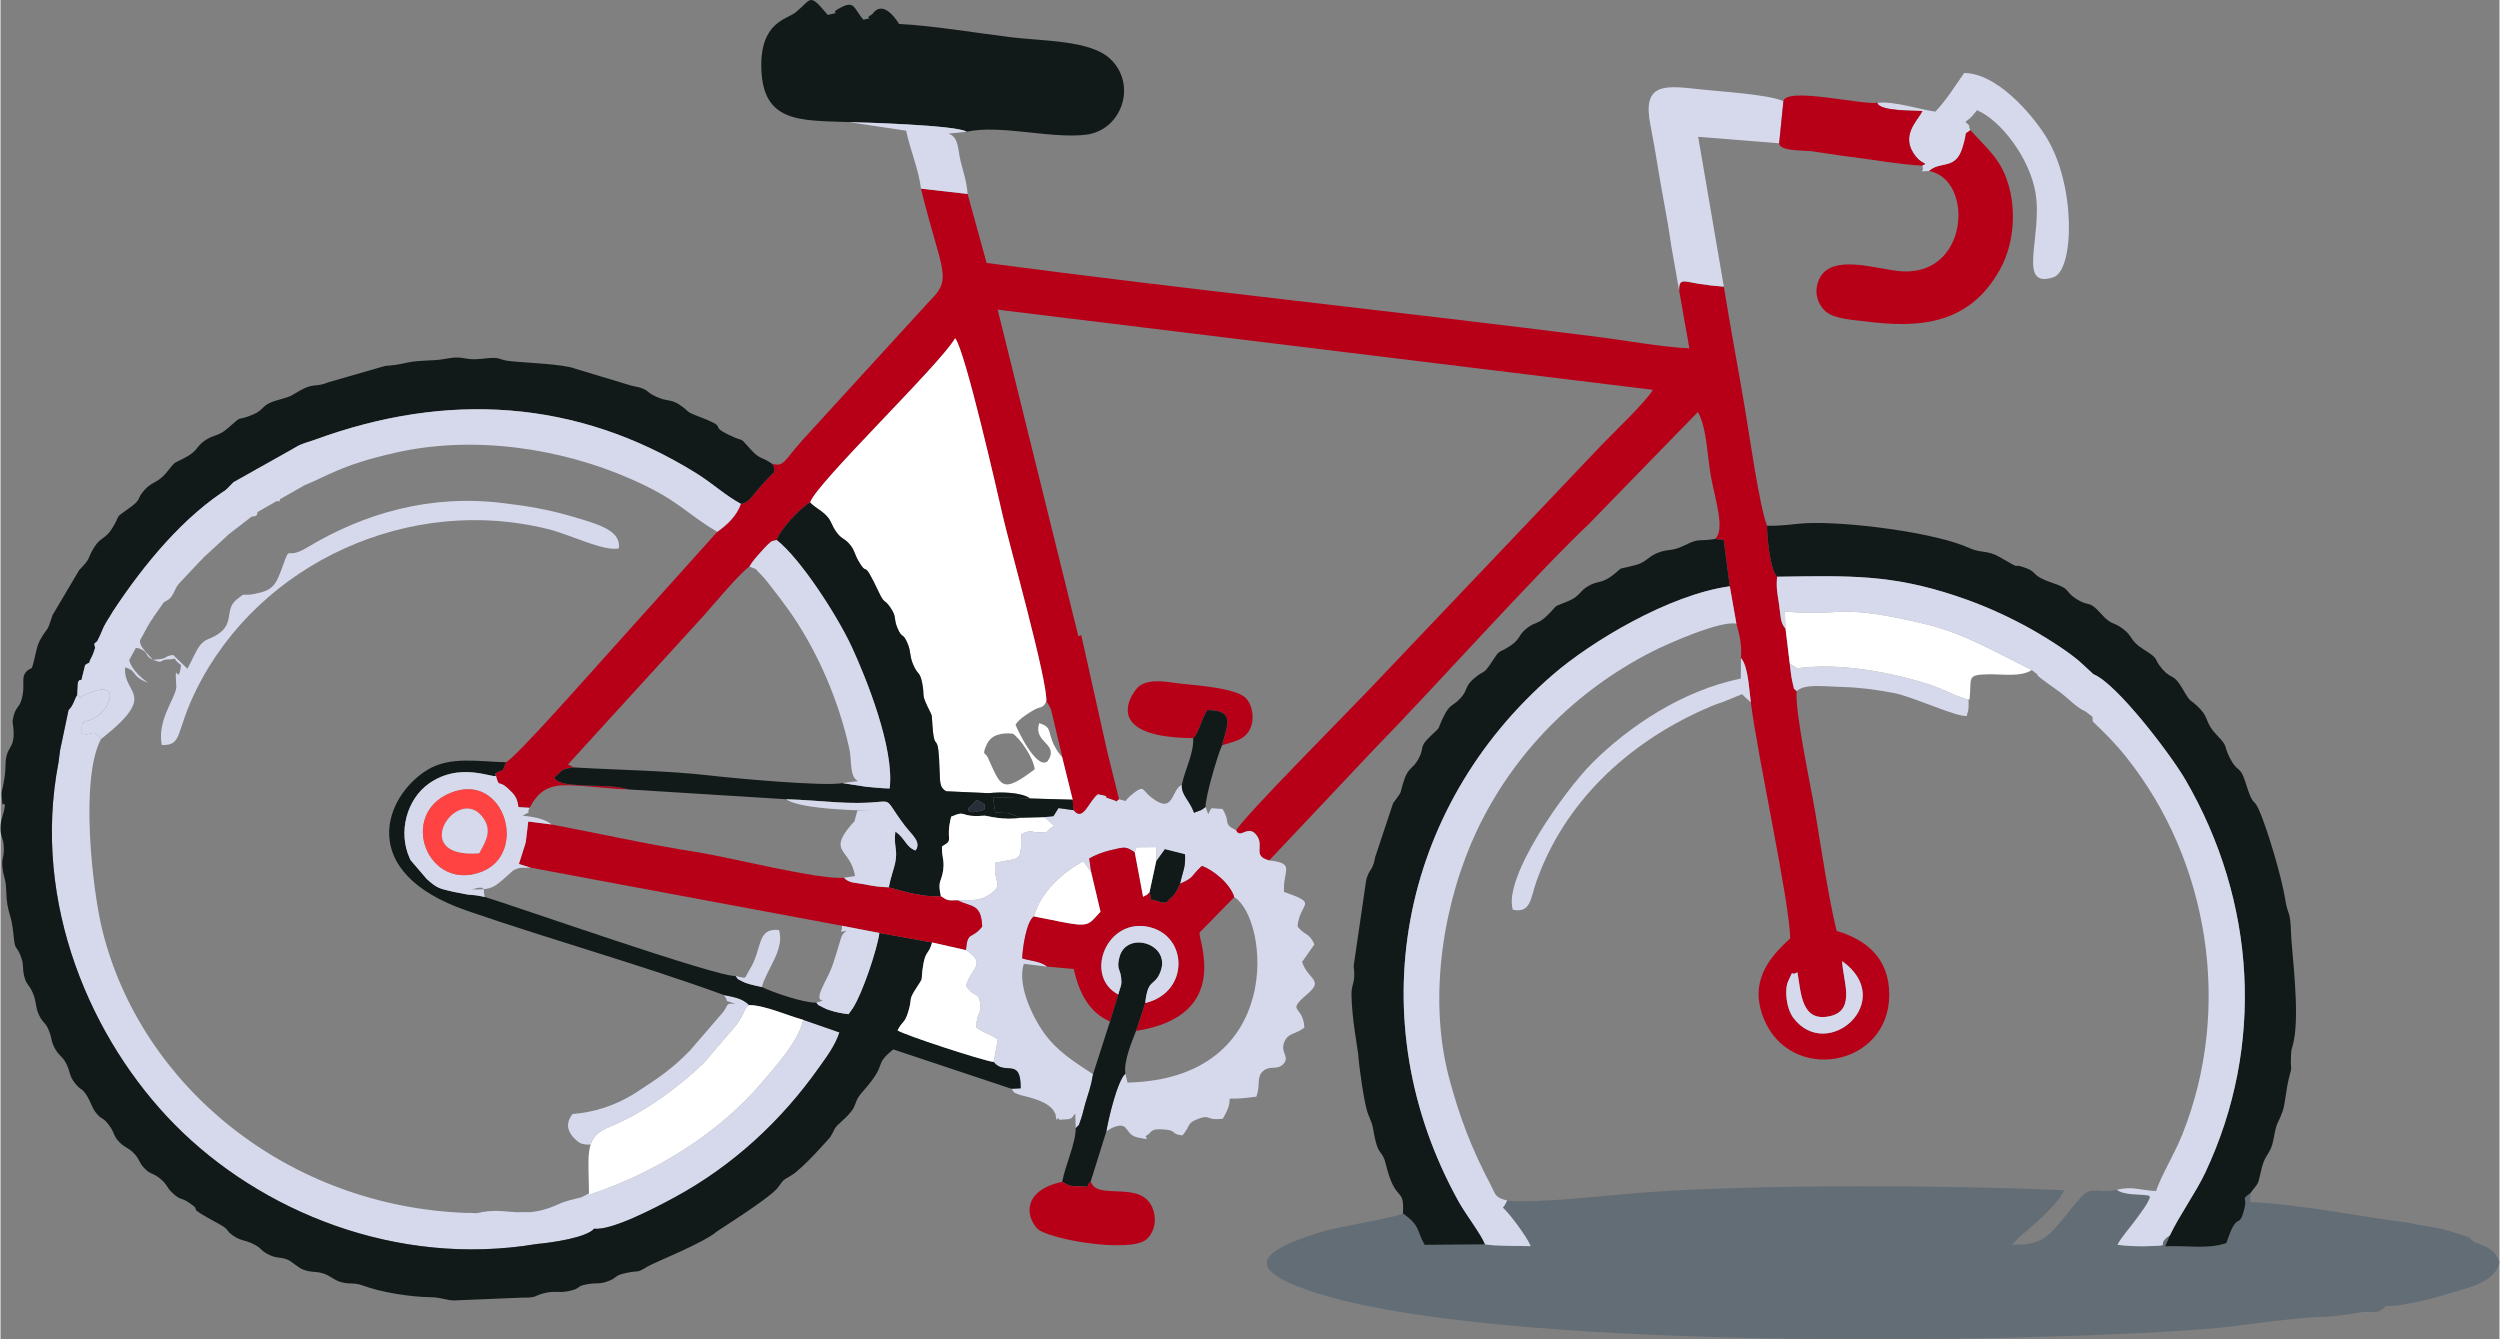 <?xml version="1.0" encoding="UTF-8"?>
<!DOCTYPE svg PUBLIC "-//W3C//DTD SVG 1.1//EN" "http://www.w3.org/Graphics/SVG/1.1/DTD/svg11.dtd">
<!-- Creator: CorelDRAW X8 -->
<svg xmlns="http://www.w3.org/2000/svg" xml:space="preserve" width="560px" height="300px" version="1.1" style="shape-rendering:geometricPrecision; text-rendering:geometricPrecision; image-rendering:optimizeQuality; fill-rule:evenodd; clip-rule:evenodd"
viewBox="0 0 32892 17628"
 xmlns:xlink="http://www.w3.org/1999/xlink">
 <rect x="0" y="0" width="32892" height="17628" fill="#808080" stroke="none"/>
 <defs>
  <style type="text/css">
   <![CDATA[
    .fil4 {fill:#111A19}
    .fil6 {fill:#282F39}
    .fil1 {fill:#636D76}
    .fil0 {fill:#B70018}
    .fil2 {fill:#D5D9EB}
    .fil5 {fill:#FF4342}
    .fil3 {fill:white}
   ]]>
  </style>
 </defs>
 <g id="Слой_x0020_1">
  <path class="fil0" d="M24241 12651c728,523 -194,1337 -642,748 -96,-126 -120,-376 -69,-485 91,-194 10,-49 121,-117 49,261 45,670 437,576 340,-82 156,-483 153,-722zm-10016 -4292l-38 15 -1062 -4298 8623 1055c-78,145 -534,580 -669,721l-3086 3246c-311,326 -1598,1621 -1730,1831 55,126 162,-93 276,74 96,142 -65,263 160,322l1386 -1469c798,-817 2097,-2272 2823,-2961l1433 -1472c121,210 124,602 175,866 58,304 186,690 50,805l115 13 80 610 87 492c43,154 73,278 60,452 96,107 107,419 130,584 93,733 512,2629 518,3107 -290,262 -539,578 -349,1052 350,870 1652,639 1653,-309 1,-488 -307,-728 -693,-842 -110,-456 -203,-1093 -280,-1555 -59,-352 -270,-1327 -246,-1600 -55,-70 -17,34 -56,-125 -16,-66 -26,-172 -35,-240l-55 -456c-74,-90 -63,-176 -85,-320 -21,-146 -40,-213 -26,-366 -94,-86 -136,-553 -132,-671 -100,-251 -231,-1185 -292,-1548 -92,-544 -190,-1056 -277,-1599 -118,-9 -213,-19 -328,-37 -194,-31 -267,-81 -260,90l134 759c-380,-19 -811,-100 -1147,-143 -2674,-341 -5448,-628 -8103,-981l-250 -908 -614 -70c274,1111 424,1174 114,1479l-1679 1837c-248,281 -240,349 -397,304 36,57 24,22 32,111 -87,81 -144,145 -228,243 -84,98 -117,165 -212,175 -58,160 -172,268 -311,368l-1382 1539c-190,210 -1280,1448 -1400,1494 -64,152 -1,75 -140,145 58,219 28,70 169,202 86,79 120,120 136,243l147 10c114,-212 237,-307 523,-297 267,10 495,44 770,54 -122,-44 -315,-41 -459,-48 -89,-4 -183,-6 -270,-14 -32,-3 -110,-14 -133,-23 -92,-34 -55,-15 -110,-70 139,-105 60,-106 262,-134l-78 -39 1788 -1960c120,-135 473,-558 600,-645 50,-82 95,-129 159,-200 14,-15 54,-62 75,-81 74,-61 28,-44 125,-68 49,-148 330,-441 440,-494 75,-247 1711,-1816 1909,-2162 131,160 551,2008 629,2348 86,378 591,2167 571,2434 18,18 38,55 61,101l150 629 -2 3 138 559 11 138c128,166 204,-125 322,-209 211,40 22,18 158,61 150,48 55,41 120,5l-154 -620 -344 -1542z"/>
  <path class="fil1" d="M32560 16349c-8,-8 -19,-17 -26,-22 -7,-4 -18,-15 -27,-20 -174,-108 152,68 -57,-32 -37,-18 -56,-21 -90,-32 -323,-109 -401,-87 -664,-149 -665,-82 -1375,-237 -2083,-273l-1 -115c-131,98 -36,35 -76,197 -76,314 -86,-5 -238,458 -235,87 -549,29 -806,44l62 -145c-215,140 71,131 -307,143 -114,4 -272,-4 -384,-18 58,-110 155,-211 246,-337 47,-65 67,-87 116,-162 13,-18 42,-67 50,-89 24,-62 21,0 7,-59 -126,-26 -322,0 -426,-77 -244,53 -335,-59 -471,96 -398,450 -422,644 -909,624l103 -104c29,-26 55,-46 85,-71 150,-128 427,-373 497,-539 -1441,-68 -4083,-83 -5575,32 -403,31 -1435,148 -1754,103 -23,35 -24,55 -58,94 70,54 317,381 367,506 -199,-5 -420,3 -601,-23l-795 6c-108,-183 -49,-245 -286,-413 -67,46 -865,181 -1026,229 -989,292 -1004,527 -140,809 2342,765 9101,677 11693,486 519,-38 1173,-162 1680,-166 163,-23 269,-32 410,-58 127,-23 211,49 319,-83 216,11 667,-111 875,-175 232,-72 574,-144 622,-402 -53,-154 -162,-206 -332,-263z"/>
  <path class="fil2" d="M1010 9146c-40,55 -45,131 -115,201l-112 533 -20 156c-358,1856 435,3660 1534,4771 1121,1133 2907,1878 4761,1567l210 -104 -210 104c185,-16 652,-81 756,-202 228,29 815,-280 1055,-410 770,-416 1412,-1011 1911,-1720 85,-120 205,-275 262,-453l-478 -166c-50,270 -374,626 -530,811 -567,673 -1411,1204 -2288,1492l-1 -19c-32,18 -66,36 -102,53l0 0c-95,24 -208,47 -295,88 -152,70 -275,99 -384,107 -53,-1 -110,-1 -169,1 -164,-10 -316,-40 -527,13l0 0c-37,-1 -74,-3 -110,-6l0 3c-2382,-77 -4312,-1677 -4818,-3723 -136,-553 -294,-2001 -17,-2515 -108,-159 -114,-27 -252,-73 -5,-255 18,-84 226,-247 159,-125 254,-431 -92,-302 -244,90 -96,97 -195,40zm5940 6810c-22,2 -43,3 -64,3 21,0 42,-1 64,-3zm817 -891c30,-91 87,-156 194,-208 46,-23 105,-46 158,-70 417,-191 807,-483 1132,-789l433 -506c126,-172 95,-215 169,-263 -89,-86 -177,-100 -332,-132 90,122 -32,48 151,115 -133,-10 -86,11 -159,107l-435 505c-227,234 -405,357 -703,550 -299,193 -585,268 -847,289 -69,92 -109,218 72,363 49,39 109,41 167,39z"/>
  <path class="fil3" d="M13326 9657c97,69 263,303 287,468 -446,338 -444,223 -622,-163 -26,-55 -78,-13 -12,-159 60,-133 194,-162 347,-146zm-2670 -3043c69,70 129,93 192,151 85,78 80,124 138,215 74,115 112,98 179,171 78,84 71,134 124,227 146,253 36,-81 277,428 71,151 66,69 152,199 83,126 32,131 88,263 63,150 69,43 138,214 41,104 20,159 73,276 61,136 85,80 115,237 34,174 -13,129 64,294 78,169 55,70 72,286 30,368 76,-13 93,591 4,153 10,207 87,249l560 25c153,-17 422,-15 545,70l559 16 -138 -559 -49 -62c-175,-257 -52,-325 -253,-386 -87,262 274,264 109,502 -150,118 -408,-441 -421,-483 41,-67 134,-128 210,-175 135,-85 136,-20 195,-129 20,-267 -485,-2056 -571,-2434 -78,-340 -498,-2188 -629,-2348 -198,346 -1834,1915 -1909,2162z"/>
  <path class="fil4" d="M23252 6920c-4,118 38,585 132,671 959,-14 1503,-33 2370,258 334,112 612,237 898,390 235,127 597,352 759,509l137 127c294,111 1008,1040 1213,1393 923,1591 1048,3492 258,5167 -124,263 -345,569 -465,825l-62 145c257,-15 571,43 806,-44 152,-463 162,-144 238,-458 40,-162 -55,-99 76,-197 131,-175 88,-80 153,-341 44,-175 117,-179 151,-361 50,-275 50,-175 124,-385 33,-93 42,-291 88,-457 39,-140 15,-79 18,-207 4,-179 10,-116 37,-246 83,-400 -27,-1176 -35,-1435 -9,-300 -43,-221 -75,-431 -42,-277 -242,-960 -355,-1200 -71,-150 -63,-7 -170,-347 -72,-228 -97,-117 -197,-304 -102,-191 -13,-146 -185,-323 -145,-150 -100,-219 -212,-335 -154,-161 -108,-51 -235,-270 -118,-205 -141,-118 -260,-252 -137,-156 -21,-120 -247,-262 -189,-118 -142,-172 -274,-272 -141,-106 -144,-36 -299,-209 -158,-177 -148,-76 -319,-187 -162,-105 -58,-124 -305,-207 -301,-102 -192,-135 -350,-196 -239,-91 4,61 -356,-149 -154,-90 -244,-48 -394,-116 -447,-206 -1626,-356 -2164,-327 -184,11 -256,35 -499,33z"/>
  <path class="fil2" d="M23495 8277l-9 -228c790,72 650,-118 1831,161 541,128 980,395 1418,609l82 64 -11 0c25,38 263,197 323,244 103,83 216,199 311,235l94 72 5 63c159,152 290,280 437,464 1094,1367 1405,3314 741,4972 -101,254 -281,546 -345,744 -207,-10 -319,-68 -516,-16 104,77 300,51 426,77 14,59 17,-3 -7,59 -8,22 -37,71 -50,89 -49,75 -69,97 -116,162 -91,126 -188,227 -246,337 112,14 270,22 384,18 378,-12 92,-3 307,-143 120,-256 341,-562 465,-825 790,-1675 665,-3576 -258,-5167 -205,-353 -919,-1282 -1213,-1393l-137 -127c-162,-157 -524,-382 -759,-509 -286,-153 -564,-278 -898,-390 -867,-291 -1411,-272 -2370,-258 -14,153 5,220 26,366 22,144 11,230 85,320zm2406 930c-120,-24 -346,-139 -467,-181 -442,-153 -1085,-278 -1569,-249 -14,1 -166,12 -166,12 -32,-3 15,55 -149,-56 9,68 19,174 35,240 39,159 1,55 56,125 103,-102 356,-62 615,-55 225,6 437,35 662,78 257,49 832,322 963,302 11,-64 24,-44 24,-161 0,-19 -1,-38 -4,-55z"/>
  <path class="fil2" d="M14723 10521c-65,36 30,43 -120,-5 -136,-43 53,-21 -158,-61 -118,84 -194,375 -322,209l-198 -28 -66 106 -117 13c45,47 92,86 126,114 -152,92 -27,82 -195,86 -139,5 -60,-51 -238,24 -2,380 -3,304 -339,376 -40,250 114,280 -57,404 -150,108 -261,87 -442,90 180,96 311,35 324,347 -142,178 -192,49 -214,310 289,184 55,242 2,471 112,167 164,63 187,236 20,146 -55,110 -51,312 83,62 197,98 282,155l-56 298c149,188 362,-72 356,347l-122 6c63,77 12,37 116,82 31,13 317,56 425,186 22,25 26,43 40,67 6,8 5,120 33,48 3,-6 11,18 18,25 163,-15 140,9 209,-83l6 194c62,-71 24,4 73,-132 19,-52 34,-131 52,-190 43,-147 76,-222 103,-389 -245,-164 -472,-296 -656,-558 -135,-194 -346,-614 -255,-895l308 37c-82,-70 -218,-75 -329,-108 3,-131 56,-494 155,-553 88,-324 374,-574 647,-727l105 143 -25 -178c67,-40 175,-86 287,-111 199,-46 188,-47 312,28l24 -65 262 -2 -4 187 115 -159 265 67c8,177 -26,210 -66,387 192,-84 131,-90 288,-235 148,54 369,229 426,411 458,282 673,2394 -1405,2441l-28 -117c-106,90 -225,603 -251,760l70 -44c240,-108 159,84 341,123 219,47 75,-4 113,-22 82,-37 34,-104 257,-81 151,16 66,62 222,76 114,-135 50,-160 211,-219 161,-60 90,26 318,1 236,-390 -141,-208 443,-292 57,-158 -2,-257 88,-336 100,-87 191,3 278,-106 76,-96 -83,-158 27,-323 45,-67 143,-67 239,-144 -16,-307 -254,-189 44,-445 216,-186 2,-184 -74,-419l162 -231c-69,-155 -118,-109 -222,-234 25,-325 294,-294 -178,-456 -18,-287 158,-376 -195,-415 -225,-59 -64,-180 -160,-322 -114,-167 -221,52 -276,-74 -185,-96 -61,-89 -179,-282 -182,-5 -131,-37 -188,69l-34 -95c-93,68 -32,25 -152,77 -66,-176 -169,-233 -161,-367 -145,58 -98,409 -409,159 -113,-90 -85,-160 -226,-51 -169,130 -42,112 -191,82z"/>
  <path class="fil4" d="M18459 15972c237,168 178,230 286,413l795 -6c-52,-135 -254,-394 -348,-564 -1325,-2388 -784,-5185 1242,-6936 498,-431 1524,-1052 2327,-1162l-80 -610 -115 -13c-221,37 -195,-18 -396,82 -181,90 -223,42 -371,106 -131,57 -131,117 -291,159 -271,70 -120,3 -302,141 -142,106 -191,55 -326,143 -103,67 -93,122 -241,185 -239,103 -105,19 -281,191 -123,121 -150,77 -266,166 -123,95 -77,141 -228,239 -161,103 -122,32 -231,200 -127,194 -89,95 -242,227 -125,109 -72,146 -175,257 -98,107 -139,69 -224,246 -96,200 -18,107 -172,255 -164,157 -65,139 -163,310 -62,109 -127,107 -177,251 -79,226 -5,124 -150,319l-238 716c-29,180 -78,141 -117,299l-164 1126c28,246 -30,213 -29,382 3,305 86,740 89,784 9,162 82,673 128,781 89,211 51,159 102,367 44,183 89,116 134,301 128,526 247,279 224,645z"/>
  <path class="fil4" d="M783 9880l112 -533c70,-70 75,-146 115,-201l9 -164c28,-41 6,-27 46,-31l49 -198c99,-65 19,20 86,-106 27,-52 26,-68 45,-119l-11 -55c63,-57 23,-7 73,-103 13,-23 35,-84 50,-115 42,-84 66,-109 121,-205 411,-625 941,-1265 1546,-1638 55,-23 47,-4 103,-46 -10,-75 39,-56 94,-66 8,-7 22,-26 26,-19 5,9 29,-19 50,-37 65,-53 -9,28 66,-59l353 -175c3,-6 7,-24 9,-18 2,6 11,-14 14,-15 87,-37 -65,-5 76,-16 57,-105 208,-130 326,-174 1724,-632 3439,-539 5017,442 218,136 386,295 587,403 95,-10 128,-77 212,-175 84,-98 141,-162 228,-243 -8,-89 4,-54 -32,-111 -142,-100 -152,-46 -285,-194 -165,-183 -53,-73 -284,-186 -292,-143 57,-72 -443,-260 -110,-42 -78,-45 -167,-110 -154,-114 -181,-57 -339,-129 -172,-79 -80,-99 -328,-147l-743 -224c-153,-62 -659,-78 -853,-99 -184,-20 -102,-64 -371,-32 -225,28 -250,-41 -435,-7 -187,35 -196,21 -411,38 -170,13 -204,49 -430,63l-750 216c-151,67 -199,8 -366,105 -183,106 -105,70 -329,138 -186,56 -143,116 -292,180 -244,103 -117,-13 -330,177 -129,115 -185,83 -305,165 -115,77 -93,134 -247,218 -208,113 -117,34 -264,209 -115,137 -184,113 -283,222 -123,134 -21,114 -217,251 -192,135 -90,62 -214,261 -85,137 -151,113 -230,239 -109,174 -30,131 -201,306l-350 591c-79,243 -54,143 -155,311 -65,108 -69,245 -118,386 -168,80 -89,172 -121,352 -35,203 -100,125 -134,352 57,376 -68,293 -90,523 -5,143 -7,184 -34,324 -9,45 -23,71 -19,134 16,200 4,60 43,121 -16,135 -52,165 -57,274 -8,150 36,144 42,274 8,150 -36,143 -15,294 18,128 42,129 47,288 10,310 67,268 97,586 20,216 35,120 91,264 51,131 19,150 49,273 30,122 67,103 118,232 46,115 27,174 75,275 58,123 82,84 134,214 40,99 25,139 79,233 59,105 100,99 151,204 53,108 33,150 108,245 86,111 87,51 168,183 38,63 61,146 107,205 83,108 90,51 178,172 75,101 53,136 133,219 76,80 124,73 198,154 75,81 62,117 128,186 87,93 109,58 210,140 104,85 76,107 164,190 112,106 102,49 221,130 211,142 -113,5 391,278 144,77 80,83 193,158 99,67 138,49 248,101 119,56 99,81 186,130 132,75 163,37 275,81 57,23 143,109 211,133 122,45 172,11 293,61 66,28 124,84 209,104 144,33 155,-4 298,49 220,82 614,145 863,147 156,2 200,39 315,43l898 -37c213,1 142,-20 289,-58 151,-38 182,1 325,-28 177,-36 80,-62 250,-91 135,-24 150,7 279,-43 117,-46 62,-70 234,-106 175,-38 118,14 280,-86 77,-47 749,-315 908,-459 7,-7 689,-435 797,-571 93,-118 46,-86 184,-168 151,-89 506,-496 512,-505 80,-132 33,-100 148,-204 252,-228 125,-219 275,-389 358,-403 127,-333 405,-559l1555 518 122 -6c6,-419 -207,-159 -356,-347 -164,-24 -1180,-357 -1264,-416 63,-125 94,-89 140,-242 61,-198 -6,-139 105,-312 111,-173 54,-64 92,-302 33,-200 70,-132 118,-301l-694 -125c-30,214 -217,781 -349,989l-57 80c-90,-10 -178,-28 -244,-51 -48,-16 -44,-13 -84,-34 -126,-65 -42,-14 -97,-67 -151,9 -571,-134 -716,-205 -66,-14 -147,-32 -196,-49 -34,-12 -55,-20 -82,-36 -73,-43 -11,7 -68,-61 -218,24 -2911,-922 -3299,-1039 -127,-27 -114,-22 -231,-33l-182 -35c-185,-45 -209,-40 -352,-168l-213 -249c-4,-8 -9,-18 -13,-27 -154,-341 -41,-774 257,-984 7,-5 17,-11 24,-16 462,-301 939,25 846,-117 139,-70 76,7 140,-145 -355,-7 -732,-83 -1031,99 -563,341 -957,1346 517,1855 1121,387 2283,709 3383,1110 155,32 243,46 332,132 203,1 502,137 711,194l478 166c-58,178 -177,333 -262,453 -499,709 -1141,1304 -1911,1720 -240,130 -827,439 -1055,410 -104,121 -571,186 -756,202 -1854,311 -3640,-434 -4761,-1567 -1099,-1111 -1892,-2915 -1534,-4771l20 -156z"/>
  <path class="fil4" d="M11162 1607c136,3 1427,38 1555,127 448,-98 1101,96 1571,39 467,-57 679,-654 320,-997 -258,-247 -885,-235 -1301,-285 -474,-58 -1021,-152 -1480,-176l-33 -50c-207,-282 -310,-84 -319,-79 -139,81 67,32 -117,74 -140,-162 -109,-272 -341,-137 -110,64 87,28 -129,73 -252,-298 -203,-212 -423,-33 -114,93 -468,124 -451,738 20,716 508,683 1148,706z"/>
  <path class="fil2" d="M19540 16379c181,26 402,18 601,23 -50,-125 -297,-452 -367,-506 34,-39 35,-59 58,-94 -168,-44 -146,-68 -221,-212 -247,-469 -408,-888 -546,-1408 -286,-1085 -60,-2346 369,-3253 481,-1014 1291,-1834 2300,-2350 216,-110 902,-413 1114,-370l-87 -492c-803,110 -1829,731 -2327,1162 -2026,1751 -2567,4548 -1242,6936 94,170 296,429 348,564z"/>
  <path class="fil4" d="M12877 10678c-183,42 -129,-43 -134,-46 106,-66 65,-155 213,-39 -23,51 43,57 -79,85zm-2661 -3570c317,248 802,1003 989,1408 184,398 564,1333 498,1862 -114,-1 -193,-14 -307,-22l-316 -49c-222,48 -1448,-65 -1746,-100 -555,-65 -1220,-72 -1787,-106 -202,28 -123,29 -262,134 55,55 18,36 110,70 23,9 101,20 133,23 87,8 181,10 270,14 144,7 337,4 459,48l2084 130c227,6 447,27 663,40 883,53 532,-177 899,308 90,118 224,216 140,327 -132,-52 -128,-153 -265,-250 -25,198 36,233 -3,417 -18,84 -59,185 -83,317 186,54 466,136 685,116 -47,-211 11,-181 32,-351 16,-132 -21,-155 -17,-304 169,-93 38,-67 121,-391 218,-93 94,12 423,-12 4,0 16,-1 21,-1 18,0 258,68 473,27l-156 -58c-44,-6 -132,-7 -182,-11l-28 -202 489 18c-123,-85 -392,-87 -545,-70l-560 -25c-77,-42 -83,-96 -87,-249 -17,-604 -63,-223 -93,-591 -17,-216 6,-117 -72,-286 -77,-165 -30,-120 -64,-294 -30,-157 -54,-101 -115,-237 -53,-117 -32,-172 -73,-276 -69,-171 -75,-64 -138,-214 -56,-132 -5,-137 -88,-263 -86,-130 -81,-48 -152,-199 -241,-509 -131,-175 -277,-428 -53,-93 -46,-143 -124,-227 -67,-73 -105,-56 -179,-171 -58,-91 -53,-137 -138,-215 -63,-58 -123,-81 -192,-151 -110,53 -391,346 -440,494z"/>
  <path class="fil0" d="M6979 11421l4090 763 499 96 694 125 445 101c22,-261 72,-132 214,-310 -13,-312 -144,-251 -324,-347 -129,1 -119,13 -220,-54 -219,20 -499,-62 -685,-116 -141,-4 -209,-18 -329,-41 -119,-23 -185,-9 -263,-85 -331,29 -1515,-272 -1931,-337 -634,-98 -1284,-244 -1916,-364l-307 -39 -26 217c-7,71 -5,41 -12,75l-85 267 156 49z"/>
  <path class="fil2" d="M3024 6412c-605,373 -1135,1013 -1546,1638 -55,96 -79,121 -121,205 -15,31 -37,92 -50,115 -50,96 -10,46 -73,103l11 55c-19,51 -18,67 -45,119 -67,126 13,41 -86,106l-49 198c-40,4 -18,-10 -46,31l-9 164c99,57 -49,50 195,-40 346,-129 251,177 92,302 -208,163 -231,-8 -226,247 138,47 144,-86 252,73 8,-7 20,-16 26,-21 734,-584 257,-567 292,-923 173,54 60,106 301,204 -412,-297 -247,-560 -55,-421 58,42 20,72 120,116 135,59 100,0 175,-2 210,-6 27,-55 194,74 -36,307 -86,-95 -64,240l2 54c-18,156 -253,424 -192,757 281,8 175,-162 453,-724 830,-1681 2825,-2584 4659,-2111 261,67 712,291 905,247 28,-228 -238,-310 -602,-416 -329,-97 -593,-141 -927,-181 -957,-116 -1821,132 -2579,588 -290,174 -206,-65 -319,248 -90,254 -131,316 -379,362 -172,32 -92,-35 -224,71 -187,148 21,365 -368,519 -137,54 -161,168 -281,393l-188 -182c-145,22 -52,55 -268,63 -148,-169 -231,-212 -111,-392l114 -160c-143,-345 -172,-337 126,-574 53,59 79,98 134,118 -154,101 -173,49 -196,274 276,-68 136,-169 416,-441 62,-60 99,-99 174,-159 7,-303 96,-564 411,-567l198 18c92,-5 132,12 102,-141l-245 -293c-56,42 -48,23 -103,46z"/>
  <path class="fil2" d="M3999 6388c297,-117 467,-263 1192,-428 1026,-234 2174,-66 3109,346 636,280 710,445 1134,694 139,-100 253,-208 311,-368 -201,-108 -369,-267 -587,-403 -1578,-981 -3293,-1074 -5017,-442 -78,29 -170,49 -240,90l-835 469 -958 977 -528 879 61 582 333 -607 271 -385 416 -443 346 -319 375 -290 617 -352z"/>
  <path class="fil0" d="M25381 2251c603,104 535,1421 -404,1316 -314,-35 -855,-216 -1025,80 -96,169 -43,354 74,455 115,99 386,111 518,128 710,92 1370,46 1774,-684 163,-295 220,-699 121,-1079 -98,-370 -280,-495 -512,-756 -105,86 -24,-34 -101,223 -93,313 -286,176 -445,317z"/>
  <path class="fil0" d="M14355 11478l123 522c-141,150 -139,200 -418,152 -145,-25 -313,-64 -457,-90 -99,59 -152,422 -155,553 111,33 247,38 329,108l349 31c69,309 200,572 477,691l109 -355c-462,-244 -150,-1033 424,-884 498,131 507,860 -69,996l-121 367c1279,-198 808,-1216 837,-1295l456 -466c-57,-182 -278,-357 -426,-411 -157,145 -96,151 -288,235 -26,71 -76,157 -129,194 -46,31 -24,85 -164,35 -165,-58 -51,49 -109,-117 -71,69 -3,11 -84,59l-110 -586c-124,-75 -113,-74 -312,-28 -112,25 -220,71 -287,111l25 178z"/>
  <path class="fil3" d="M10564 13423c-209,-57 -508,-193 -711,-194 -74,48 -43,91 -169,263l-433 506c-325,306 -715,598 -1132,789 -53,24 -112,47 -158,70 -276,133 -219,358 -215,869 877,-288 1721,-819 2288,-1492 156,-185 480,-541 530,-811z"/>
  <path class="fil2" d="M22095 3826c-7,-171 66,-121 260,-90 115,18 210,28 328,37l-338 -1972 1066 85 56 -554c-196,-91 -838,-127 -1124,-159 -454,-52 -735,-73 -627,470 73,369 117,698 185,1051 32,166 64,358 91,550l103 582z"/>
  <path class="fil3" d="M23495 8277l55 456c164,111 117,53 149,56 0,0 152,-11 166,-12 484,-29 1127,96 1569,249 127,44 367,167 482,184 34,-291 -51,-329 251,-335 164,-4 427,40 568,-56 -438,-214 -877,-481 -1418,-609 -1181,-279 -1041,-89 -1831,-161l9 228z"/>
  <path class="fil2" d="M24704 1353c20,111 484,102 593,108 -65,132 -304,330 -86,600 93,115 167,75 82,119 41,88 -69,78 88,71 159,-141 352,-4 445,-317 77,-257 -4,-137 101,-223 -42,-82 29,-19 -64,-107 89,-67 90,-78 152,-154 324,141 697,641 771,1094 93,566 -252,1265 236,1105 270,-89 304,-1207 -102,-1855 -190,-303 -648,-832 -1074,-833 -108,152 -228,349 -378,508 -167,-18 -544,-142 -764,-116z"/>
  <path class="fil2" d="M9857 7457c140,61 36,-8 153,107 39,38 93,108 124,147 74,94 169,220 235,312 381,534 667,1202 806,1846 28,129 -1,367 113,412l-208 26 316 49c114,8 193,21 307,22 66,-529 -314,-1464 -498,-1862 -187,-405 -672,-1160 -989,-1408 -97,24 -51,7 -125,68 -21,19 -61,66 -75,81 -64,71 -109,118 -159,200z"/>
  <path class="fil4" d="M14712 13090l-109 355 -223 694c-27,167 -60,242 -103,389 -18,59 -33,138 -52,190 -49,136 -11,61 -73,132 0,200 -135,481 -178,705 68,38 79,58 201,59 225,2 77,37 175,-65l205 -657c26,-157 145,-670 251,-760 -26,-155 78,-403 140,-563l121 -367c35,-338 124,-207 202,-416 137,-368 -449,-540 -541,-189 -42,161 10,153 22,272 11,116 -6,96 -38,221z"/>
  <path class="fil0" d="M23467 1332l-56 554c3,109 335,91 433,105 147,21 317,50 456,67 324,39 703,109 993,122 85,-44 11,-4 -82,-119 -218,-270 21,-468 86,-600 -109,-6 -573,3 -593,-108 -200,31 -1202,-214 -1237,-21z"/>
  <path class="fil3" d="M13071 13978l56 -298c-85,-57 -199,-93 -282,-155 -4,-202 71,-166 51,-312 -23,-173 -75,-69 -187,-236 53,-229 287,-287 -2,-471l-445 -101c-48,169 -85,101 -118,301 -38,238 19,129 -92,302 -111,173 -44,114 -105,312 -46,153 -77,117 -140,242 84,59 1100,392 1264,416z"/>
  <path class="fil2" d="M5921 10437c712,-291 1031,799 411,1037 -710,273 -1104,-754 -411,-1037zm455 1370c-35,-87 40,-164 -172,-100 224,-1 261,1 421,-140l123 -110c94,-51 114,-30 231,-36l-156 -49 85 -267c7,-34 5,-4 12,-75l26 -217 307 39c-92,-81 -255,-101 -382,-117 151,-78 36,-5 93,-102l-147 -10c-16,-123 -50,-164 -136,-243 -141,-132 -111,17 -169,-202 93,142 -384,-184 -846,117 -7,5 -17,11 -24,16 -298,210 -411,643 -257,984 4,9 9,19 13,27l213 249c143,128 167,123 352,168l182 35c117,11 104,6 231,33z"/>
  <path class="fil2" d="M23038 9245c-23,-165 -34,-477 -130,-584l-2 270c-771,158 -1472,631 -1946,1102 -372,368 -1185,1514 -1055,1941 239,51 233,-153 312,-375 365,-1029 1183,-1805 2200,-2260 92,-40 149,-67 250,-98l255 -104c29,29 71,69 116,108z"/>
  <path class="fil0" d="M14350 15549c-98,102 50,67 -175,65 -122,-1 -133,-21 -201,-59 -511,112 -487,438 -333,611 128,146 1235,334 1443,146 104,-92 143,-261 77,-417 -157,-370 -736,-83 -811,-346z"/>
  <path class="fil3" d="M12392 11140c-4,149 33,172 17,304 -21,170 -79,140 -32,351 101,67 91,55 220,54 181,-3 292,18 442,-90 171,-124 17,-154 57,-404 336,-72 337,4 339,-376 178,-75 99,-19 238,-24 168,-4 43,6 195,-86 -34,-28 -81,-67 -126,-114l-312 8c-215,41 -455,-27 -473,-27 -5,0 -17,1 -21,1 -329,24 -205,-81 -423,12 -83,324 48,298 -121,391z"/>
  <path class="fil0" d="M15698 9715c81,-78 101,-240 186,-368 380,0 258,198 194,464 129,-49 279,-58 358,-196 77,-132 46,-331 -41,-423 -133,-143 -684,-171 -899,-198 -164,-22 -368,-62 -506,35 -70,48 -566,678 708,686z"/>
  <path class="fil2" d="M11100 11553c78,76 144,62 263,85 120,23 188,37 329,41 24,-132 65,-233 83,-317 39,-184 -22,-219 3,-417 137,97 133,198 265,250 84,-111 -50,-209 -140,-327 -367,-485 -16,-255 -899,-308 -216,-13 -436,-34 -663,-40 173,134 1008,151 1201,151l-263 -1c-64,209 -3,89 -102,210 -282,344 13,293 70,651l-147 22z"/>
  <path class="fil5" d="M6300 11231c-968,78 -263,-952 63,-451 117,180 -4,334 -63,451zm-379 -794c-693,283 -299,1310 411,1037 620,-238 301,-1328 -411,-1037z"/>
  <path class="fil2" d="M12115 2483l614 70c-15,-179 -54,-279 -92,-431 -36,-144 -24,-324 -161,-363l241 -25c-128,-89 -1419,-124 -1555,-127l758 113c51,247 169,524 195,763z"/>
  <path class="fil2" d="M10737 13197c55,53 -29,2 97,67 40,21 36,18 84,34 66,23 154,41 244,51l57 -80c132,-208 319,-775 349,-989l-499 -96c36,57 -70,103 67,64 -77,67 -62,71 -113,231 -27,86 -53,180 -90,274 -63,159 -240,415 -106,416l-90 28z"/>
  <path class="fil2" d="M14712 13090c32,-125 49,-105 38,-221 -12,-119 -64,-111 -22,-272 92,-351 678,-179 541,189 -78,209 -167,78 -202,416 576,-136 567,-865 69,-996 -574,-149 -886,640 -424,884z"/>
  <path class="fil3" d="M13603 12062c144,26 312,65 457,90 279,48 277,-2 418,-152l-123 -522 -105 -143c-273,153 -559,403 -647,727z"/>
  <path class="fil4" d="M15698 9715c10,208 -111,415 -149,616 -8,134 95,191 161,367 120,-52 59,-9 152,-77 -10,-109 157,-684 216,-810 64,-266 186,-464 -194,-464 -85,128 -105,290 -186,368z"/>
  <path class="fil2" d="M23599 13399c448,589 1370,-225 642,-748 3,239 187,640 -153,722 -392,94 -388,-315 -437,-576 -111,68 -30,-77 -121,117 -51,109 -27,359 69,485z"/>
  <path class="fil2" d="M6300 11231c59,-117 180,-271 63,-451 -326,-501 -1031,529 -63,451z"/>
  <path class="fil4" d="M15211 11337l-88 407c58,166 -56,59 109,117 140,50 118,-4 164,-35 53,-37 103,-123 129,-194 40,-177 74,-210 66,-387l-265 -67 -115 159z"/>
  <path class="fil4" d="M13430 10763l312 -8 117 -13 66 -106 198 28 -11 -138 -559 -16 -489 -18 28 202c50,4 138,5 182,11l156 58z"/>
  <path class="fil2" d="M9675 12846c57,68 -5,18 68,61 27,16 48,24 82,36 49,17 130,35 196,49 62,-236 303,-492 226,-751 -302,-31 -212,246 -390,526 -76,120 -19,116 -182,79z"/>
  <path class="fil2" d="M3363 6185c-75,87 -1,6 -66,59 -21,18 -45,46 -50,37 -4,-7 -18,12 -26,19 262,127 117,276 453,299 38,-297 -25,-368 42,-589l-353 175z"/>
  <path class="fil3" d="M14929 11217l110 586c81,-48 13,10 84,-59l88 -407 4 -187 -262 2 -24 65z"/>
  <path class="fil6" d="M12743 10632c5,3 -49,88 134,46 122,-28 56,-34 79,-85 -148,-116 -107,-27 -213,39z"/>
 </g>
</svg>
